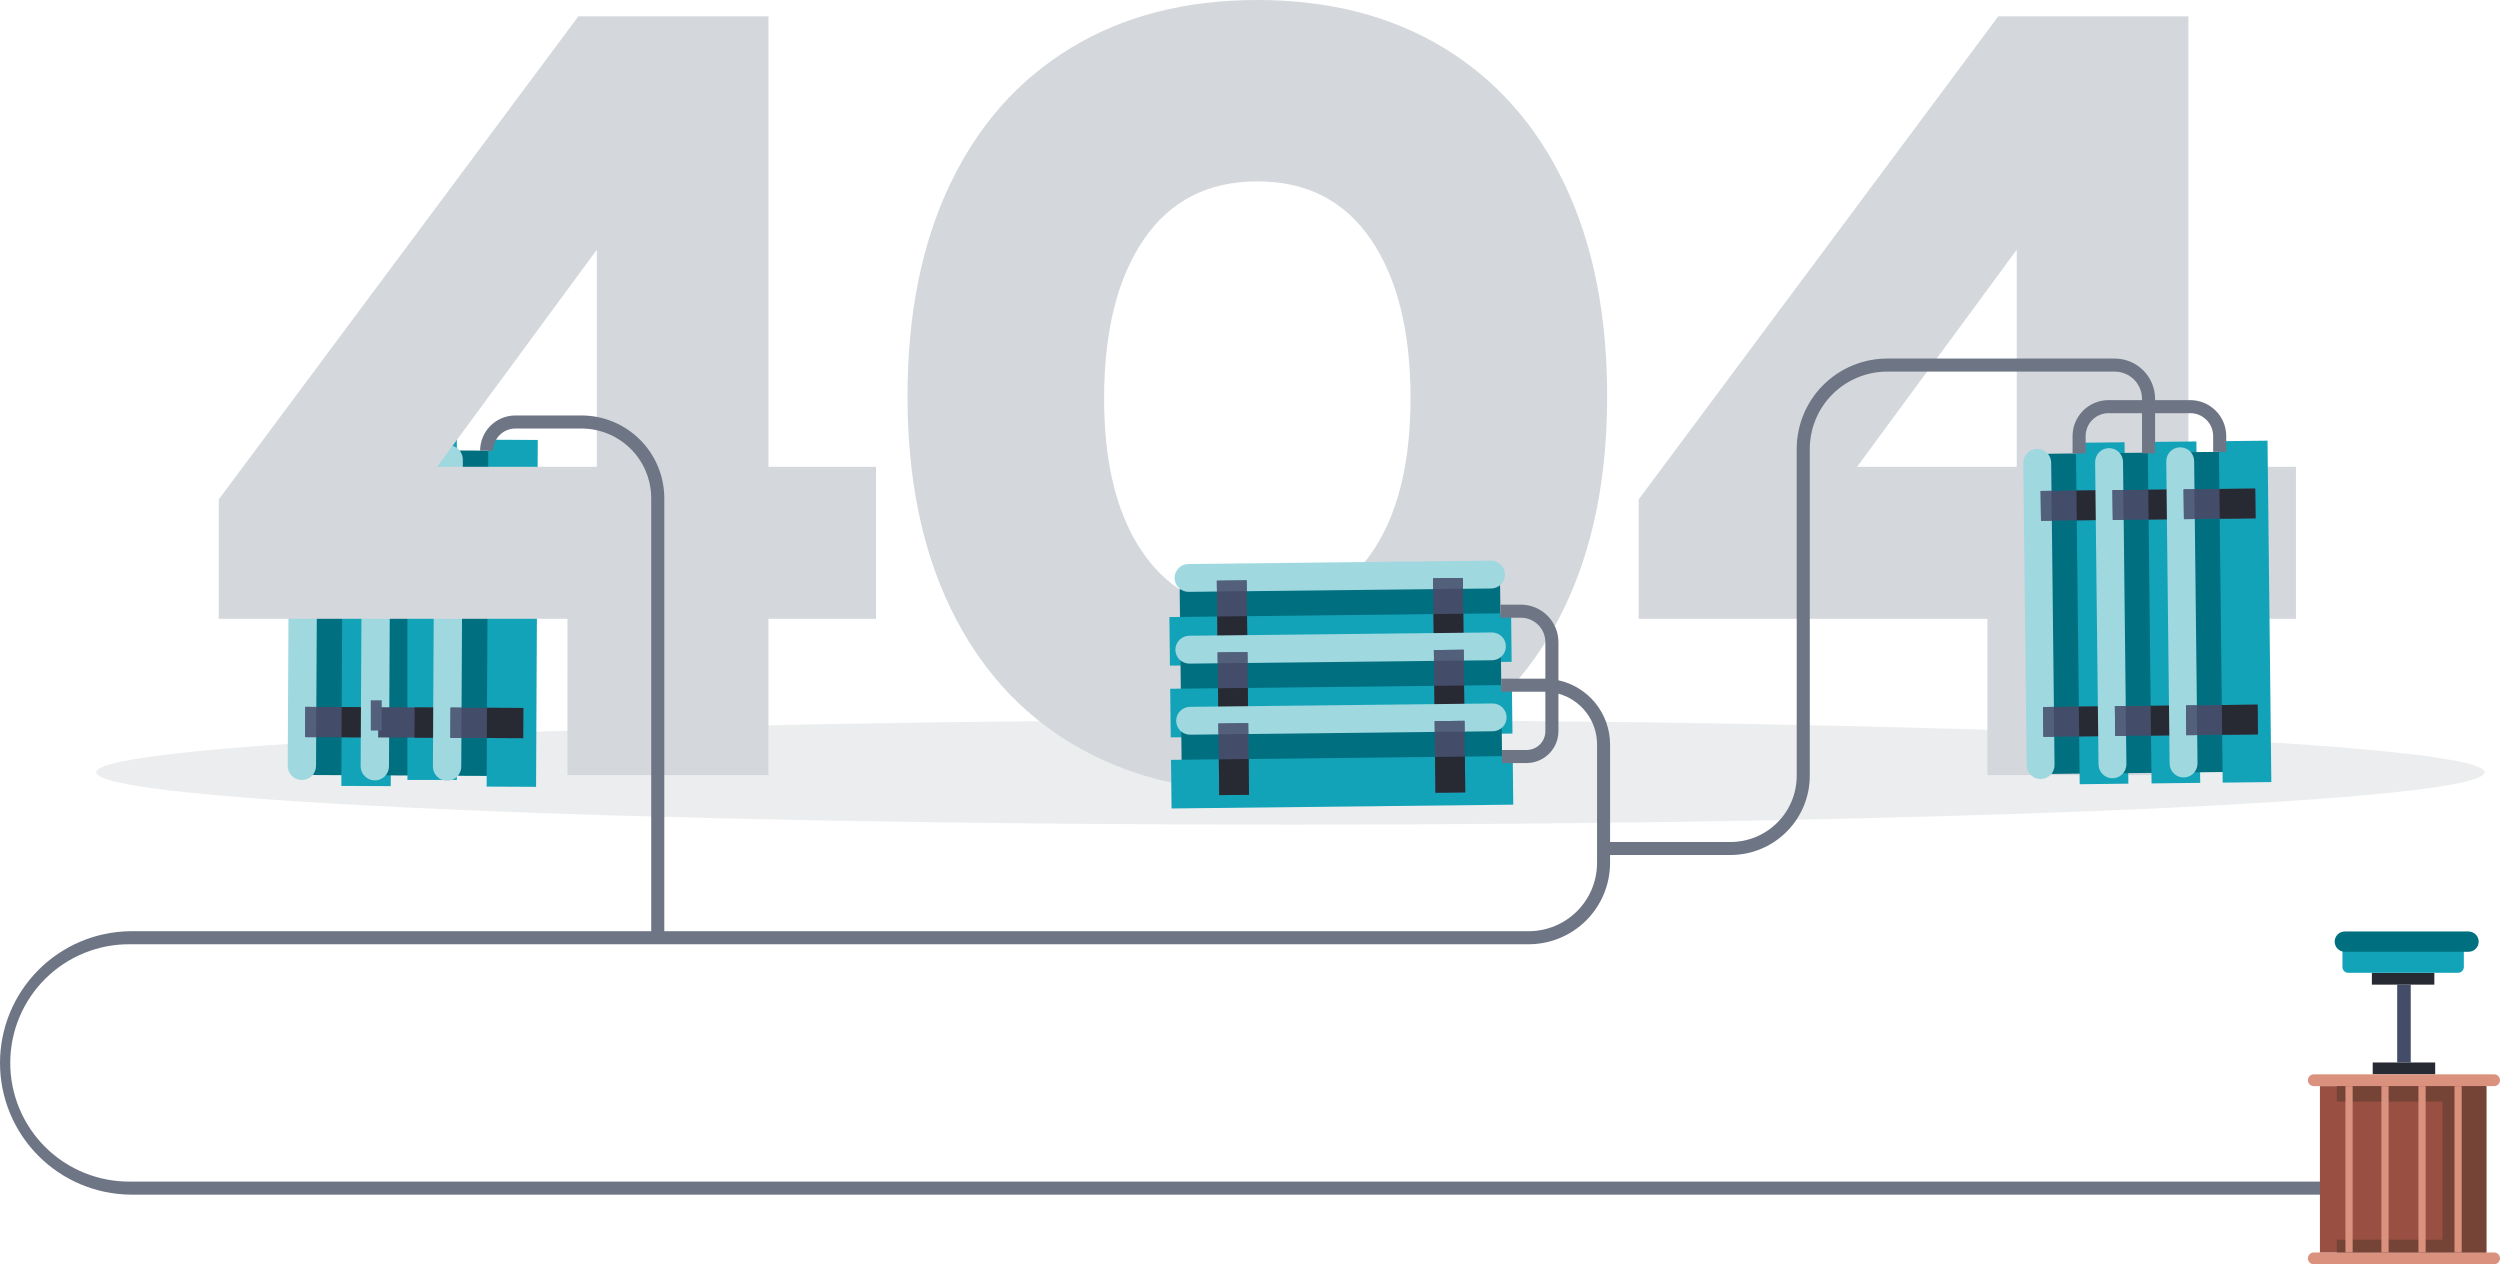 <svg width="700" height="354" viewBox="0 0 700 354" fill="none" xmlns="http://www.w3.org/2000/svg">
<path opacity="0.27" d="M361.316 230.905C545.984 230.905 695.687 224.343 695.687 216.249C695.687 208.154 545.984 201.593 361.316 201.593C176.648 201.593 26.945 208.154 26.945 216.249C26.945 224.343 176.648 230.905 361.316 230.905Z" fill="#BCBEC0"/>
<path d="M106.25 128.669L105.803 214.441C105.794 215.145 105.507 215.817 105.006 216.312C104.504 216.806 103.828 217.083 103.123 217.083L88.071 217.007C87.365 216.999 86.692 216.713 86.196 216.212C85.7 215.711 85.422 215.034 85.422 214.33L85.868 128.562C85.877 127.857 86.163 127.184 86.665 126.689C87.166 126.193 87.843 125.916 88.549 125.916L103.601 125.992C104.307 126 104.98 126.285 105.476 126.787C105.972 127.288 106.25 127.964 106.25 128.669Z" fill="#006F80"/>
<path d="M96.045 122.922L95.57 220.051L109.412 220.119L109.887 122.99L96.045 122.922Z" fill="#13A3B9"/>
<path d="M88.934 128.473L88.488 214.464C88.485 214.985 88.38 215.5 88.178 215.98C87.977 216.46 87.682 216.896 87.312 217.262C86.941 217.629 86.502 217.919 86.019 218.115C85.537 218.312 85.02 218.412 84.499 218.409C83.978 218.407 83.463 218.302 82.983 218.1C82.503 217.899 82.067 217.605 81.701 217.235C81.335 216.866 81.045 216.427 80.848 215.946C80.651 215.464 80.552 214.948 80.555 214.428L81.001 128.433C81.004 127.912 81.11 127.398 81.312 126.918C81.514 126.438 81.808 126.003 82.179 125.637C82.549 125.271 82.988 124.982 83.471 124.785C83.953 124.589 84.469 124.489 84.99 124.492C85.511 124.494 86.026 124.599 86.506 124.801C86.986 125.002 87.422 125.296 87.788 125.666C88.154 126.035 88.444 126.474 88.641 126.955C88.838 127.437 88.937 127.953 88.934 128.473Z" fill="#A0D8E0"/>
<path d="M85.487 197.924L85.445 206.386L105.818 206.485L105.859 198.024L85.487 197.924Z" fill="#434D6A"/>
<path d="M95.666 197.976L95.625 206.438L105.809 206.488L105.85 198.026L95.666 197.976Z" fill="#272A33"/>
<path d="M85.495 197.926L85.453 206.388L88.514 206.403L88.555 197.941L85.495 197.926Z" fill="#52607C"/>
<path d="M85.799 136.465L85.758 144.926L106.13 145.026L106.171 136.564L85.799 136.465Z" fill="#434D6A"/>
<path d="M95.987 136.512L95.945 144.974L106.129 145.024L106.171 136.562L95.987 136.512Z" fill="#272A33"/>
<path d="M85.799 136.467L85.758 144.928L88.819 144.943L88.86 136.482L85.799 136.467Z" fill="#52607C"/>
<path d="M126.675 128.772L126.229 214.54C126.22 215.244 125.934 215.917 125.433 216.413C124.931 216.908 124.254 217.186 123.549 217.186L108.496 217.11C108.146 217.109 107.8 217.039 107.477 216.903C107.155 216.768 106.862 216.57 106.616 216.321C106.37 216.072 106.176 215.777 106.045 215.453C105.914 215.129 105.848 214.782 105.852 214.432L106.298 128.66C106.308 127.956 106.594 127.285 107.096 126.79C107.597 126.296 108.274 126.018 108.978 126.018L124.031 126.094C124.736 126.104 125.408 126.39 125.903 126.891C126.398 127.392 126.675 128.068 126.675 128.772Z" fill="#006F80"/>
<path d="M114.078 121.256V218.386H127.92V121.256H114.078Z" fill="#13A3B9"/>
<path d="M109.364 128.575L108.917 214.566C108.915 215.087 108.81 215.601 108.608 216.081C108.407 216.561 108.113 216.997 107.743 217.363C107.373 217.73 106.934 218.02 106.452 218.216C105.97 218.413 105.454 218.514 104.933 218.511C104.412 218.509 103.896 218.404 103.415 218.202C102.935 218.001 102.499 217.707 102.132 217.336C101.765 216.966 101.475 216.528 101.278 216.045C101.081 215.563 100.981 215.047 100.984 214.526L101.431 128.535C101.437 127.485 101.86 126.479 102.607 125.74C103.354 125 104.364 124.587 105.415 124.59C106.468 124.596 107.475 125.019 108.215 125.766C108.955 126.514 109.369 127.524 109.364 128.575Z" fill="#A0D8E0"/>
<path d="M105.924 198.028L105.883 206.489L126.255 206.589L126.296 198.127L105.924 198.028Z" fill="#434D6A"/>
<path d="M116.104 198.08L116.062 206.541L126.246 206.591L126.288 198.13L116.104 198.08Z" fill="#272A33"/>
<path d="M103.82 196.09V204.551H106.881V196.09H103.82Z" fill="#52607C"/>
<path d="M106.229 136.564L106.188 145.025L126.56 145.125L126.601 136.663L106.229 136.564Z" fill="#434D6A"/>
<path d="M116.416 136.616L116.375 145.077L126.559 145.127L126.6 136.665L116.416 136.616Z" fill="#272A33"/>
<path d="M106.221 136.561L106.18 145.023L109.24 145.038L109.282 136.576L106.221 136.561Z" fill="#52607C"/>
<path d="M146.91 128.888L146.463 214.655C146.454 215.359 146.167 216.031 145.665 216.526C145.164 217.02 144.488 217.298 143.783 217.297L128.73 217.226C128.026 217.217 127.353 216.93 126.858 216.429C126.363 215.928 126.086 215.252 126.086 214.548L126.51 128.781C126.52 128.077 126.806 127.405 127.308 126.91C127.809 126.416 128.486 126.139 129.19 126.139L144.243 126.21C144.951 126.214 145.63 126.497 146.129 126.999C146.629 127.501 146.91 128.18 146.91 128.888Z" fill="#006F80"/>
<path d="M136.733 123.12L136.258 220.248L150.1 220.316L150.575 123.187L136.733 123.12Z" fill="#13A3B9"/>
<path d="M129.598 128.674L129.152 214.669C129.149 215.189 129.044 215.704 128.843 216.183C128.641 216.663 128.347 217.098 127.977 217.464C127.607 217.83 127.168 218.12 126.686 218.316C126.204 218.513 125.688 218.612 125.167 218.61C124.646 218.607 124.131 218.502 123.651 218.301C123.17 218.1 122.735 217.806 122.368 217.436C122.001 217.067 121.711 216.628 121.514 216.147C121.317 215.665 121.216 215.149 121.219 214.629L121.665 128.638C121.668 128.118 121.773 127.603 121.974 127.123C122.176 126.643 122.47 126.207 122.84 125.841C123.21 125.475 123.648 125.185 124.13 124.988C124.613 124.791 125.129 124.69 125.65 124.693C126.171 124.695 126.686 124.799 127.167 125C127.648 125.201 128.084 125.495 128.451 125.865C128.817 126.235 129.107 126.673 129.304 127.155C129.501 127.637 129.601 128.153 129.598 128.674Z" fill="#A0D8E0"/>
<path d="M126.159 198.127L126.117 206.588L146.489 206.688L146.531 198.226L126.159 198.127Z" fill="#434D6A"/>
<path d="M136.346 198.179L136.305 206.64L146.489 206.69L146.53 198.228L136.346 198.179Z" fill="#272A33"/>
<path d="M126.159 198.129L126.117 206.59L129.178 206.605L129.219 198.144L126.159 198.129Z" fill="#52607C"/>
<path d="M124.211 135.064V143.526H144.583V135.064H124.211Z" fill="#434D6A"/>
<path d="M134.375 135.091V143.553H144.559V135.091H134.375Z" fill="#272A33"/>
<path d="M126.463 136.664L126.422 145.126L129.483 145.141L129.524 136.679L126.463 136.664Z" fill="#52607C"/>
<path d="M158.892 173.258H61.25V139.826L161.938 4.574H215.172V130.709H245.277V173.258H215.163V217.025H158.883L158.892 173.258ZM167.11 130.709V69.92L122.39 130.709H167.11Z" fill="#D4D7DB"/>
<path d="M300.341 208.363C285.535 199.55 274.127 186.835 266.117 170.219C258.107 153.602 254.102 133.846 254.102 110.952C254.102 88.057 258.056 68.301 265.965 51.685C273.874 35.068 285.181 22.302 299.885 13.389C314.586 4.463 331.975 0 352.051 0C372.128 0 389.518 4.463 404.222 13.389C418.923 22.314 430.229 35.08 438.138 51.685C446.047 68.289 450.001 88.045 450.001 110.952C450.001 133.861 445.996 153.617 437.986 170.219C429.975 186.82 418.569 199.535 403.766 208.363C388.961 217.178 371.723 221.585 352.051 221.582C332.38 221.579 315.143 217.172 300.341 208.363ZM383.689 155.326C391.187 144.794 394.939 130.204 394.945 111.559C394.945 92.716 391.243 77.874 383.841 67.032C376.438 56.191 365.841 50.776 352.051 50.788C338.258 50.788 327.663 56.207 320.266 67.046C312.87 77.885 309.164 92.722 309.149 111.559C309.149 130.204 312.901 144.794 320.405 155.326C327.909 165.858 338.453 171.126 352.038 171.129C365.631 171.129 376.182 165.861 383.689 155.326Z" fill="#D4D7DB"/>
<path d="M556.474 173.258H458.828V139.826L559.516 4.574H612.75V130.709H642.864V173.258H612.75V217.025H556.47L556.474 173.258ZM564.688 130.709V69.92L519.981 130.709H564.688Z" fill="#D4D7DB"/>
<path d="M417.609 181.809L333.122 182.746C332.779 182.75 332.438 182.686 332.119 182.559C331.8 182.431 331.509 182.242 331.264 182.002C331.018 181.762 330.822 181.476 330.687 181.16C330.553 180.844 330.481 180.505 330.478 180.162L330.313 165.358C330.309 165.015 330.372 164.674 330.5 164.355C330.628 164.036 330.817 163.746 331.057 163.5C331.297 163.254 331.584 163.058 331.9 162.923C332.216 162.788 332.555 162.716 332.899 162.712L417.386 161.775C417.73 161.771 418.071 161.834 418.39 161.962C418.709 162.089 419 162.279 419.246 162.519C419.492 162.759 419.688 163.045 419.824 163.36C419.959 163.676 420.031 164.015 420.035 164.359L420.2 179.162C420.204 179.506 420.14 179.847 420.012 180.166C419.884 180.485 419.695 180.776 419.454 181.022C419.213 181.268 418.927 181.464 418.61 181.599C418.294 181.734 417.953 181.805 417.609 181.809Z" fill="#006F80"/>
<path d="M423.109 171.7L327.43 172.768L327.582 186.379L423.261 185.311L423.109 171.7Z" fill="#13A3B9"/>
<path d="M417.542 164.778L332.832 165.72C332.319 165.726 331.81 165.631 331.334 165.44C330.858 165.25 330.425 164.967 330.058 164.609C329.691 164.251 329.399 163.824 329.197 163.353C328.996 162.882 328.889 162.376 328.883 161.864C328.872 160.829 329.273 159.832 329.998 159.093C330.722 158.353 331.711 157.931 332.747 157.919L417.453 156.977C418.488 156.967 419.485 157.366 420.225 158.089C420.965 158.812 421.388 159.799 421.401 160.833C421.407 161.345 421.312 161.854 421.121 162.329C420.93 162.805 420.648 163.238 420.29 163.604C419.931 163.971 419.504 164.263 419.033 164.464C418.561 164.666 418.055 164.773 417.542 164.778Z" fill="#A0D8E0"/>
<path d="M349.05 162.507L340.711 162.6L340.935 182.633L349.274 182.54L349.05 162.507Z" fill="#434D6A"/>
<path d="M349.167 172.525L340.828 172.618L340.94 182.637L349.279 182.544L349.167 172.525Z" fill="#272A33"/>
<path d="M349.05 162.508L340.711 162.602L340.745 165.609L349.083 165.516L349.05 162.508Z" fill="#52607C"/>
<path d="M409.604 161.831L401.266 161.925L401.49 181.957L409.828 181.864L409.604 161.831Z" fill="#434D6A"/>
<path d="M409.714 171.849L401.375 171.943L401.487 181.961L409.826 181.868L409.714 171.849Z" fill="#272A33"/>
<path d="M409.597 161.828L401.258 161.921L401.291 164.929L409.63 164.836L409.597 161.828Z" fill="#52607C"/>
<path d="M417.624 181.837L333.133 182.78C331.687 182.796 330.529 183.98 330.545 185.424L330.71 200.227C330.727 201.671 331.911 202.829 333.357 202.813L417.848 201.87C419.293 201.854 420.452 200.67 420.436 199.225L420.27 184.423C420.254 182.979 419.069 181.821 417.624 181.837Z" fill="#006F80"/>
<path d="M423.335 191.788L327.656 192.856L327.808 206.467L423.488 205.399L423.335 191.788Z" fill="#13A3B9"/>
<path d="M417.769 184.87L333.058 185.812C332.545 185.818 332.037 185.723 331.561 185.532C331.085 185.342 330.651 185.059 330.284 184.701C329.918 184.343 329.625 183.916 329.424 183.445C329.222 182.974 329.115 182.468 329.11 181.956C329.099 180.921 329.5 179.924 330.224 179.185C330.949 178.445 331.937 178.023 332.973 178.011L417.702 177.087C418.737 177.076 419.735 177.477 420.476 178.201C421.216 178.925 421.638 179.913 421.65 180.948C421.653 181.46 421.555 181.968 421.362 182.442C421.168 182.916 420.883 183.348 420.523 183.712C420.162 184.076 419.733 184.366 419.261 184.565C418.788 184.764 418.281 184.867 417.769 184.87Z" fill="#A0D8E0"/>
<path d="M349.276 182.6L340.938 182.693L341.161 202.725L349.5 202.632L349.276 182.6Z" fill="#434D6A"/>
<path d="M349.386 192.618L341.047 192.711L341.159 202.729L349.498 202.636L349.386 192.618Z" fill="#272A33"/>
<path d="M349.276 182.601L340.938 182.694L340.971 185.702L349.31 185.609L349.276 182.601Z" fill="#52607C"/>
<path d="M409.823 181.929L401.484 182.022L401.708 202.054L410.047 201.961L409.823 181.929Z" fill="#434D6A"/>
<path d="M409.94 191.942L401.602 192.035L401.714 202.054L410.052 201.961L409.94 191.942Z" fill="#272A33"/>
<path d="M409.823 181.925L401.484 182.018L401.518 185.026L409.857 184.933L409.823 181.925Z" fill="#52607C"/>
<path d="M417.842 201.742L333.352 202.685C331.906 202.702 330.747 203.885 330.764 205.33L330.929 220.132C330.945 221.576 332.13 222.734 333.576 222.718L418.066 221.775C419.512 221.759 420.671 220.575 420.654 219.131L420.489 204.328C420.473 202.884 419.288 201.726 417.842 201.742Z" fill="#006F80"/>
<path d="M423.562 211.693L327.883 212.761L328.035 226.372L423.714 225.304L423.562 211.693Z" fill="#13A3B9"/>
<path d="M417.983 204.757L333.277 205.716C332.764 205.723 332.255 205.628 331.779 205.438C331.303 205.247 330.869 204.965 330.502 204.607C330.135 204.249 329.843 203.822 329.641 203.35C329.44 202.879 329.334 202.373 329.328 201.86C329.318 200.826 329.718 199.83 330.441 199.09C331.165 198.351 332.153 197.928 333.188 197.915L417.898 196.973C418.933 196.963 419.93 197.363 420.67 198.086C421.411 198.808 421.834 199.795 421.847 200.829C421.853 201.861 421.45 202.854 420.726 203.589C420.002 204.325 419.016 204.745 417.983 204.757Z" fill="#A0D8E0"/>
<path d="M349.495 202.505L341.156 202.598L341.38 222.631L349.719 222.538L349.495 202.505Z" fill="#434D6A"/>
<path d="M349.612 212.523L341.273 212.616L341.385 222.635L349.724 222.541L349.612 212.523Z" fill="#272A33"/>
<path d="M349.495 202.502L341.156 202.595L341.19 205.603L349.529 205.51L349.495 202.502Z" fill="#52607C"/>
<path d="M410.05 201.829L401.711 201.923L401.935 221.955L410.274 221.862L410.05 201.829Z" fill="#434D6A"/>
<path d="M410.159 211.847L401.82 211.94L401.932 221.959L410.271 221.866L410.159 211.847Z" fill="#272A33"/>
<path d="M410.05 201.83L401.711 201.923L401.745 204.931L410.083 204.838L410.05 201.83Z" fill="#52607C"/>
<path d="M591.372 129.468L592.337 213.883C592.344 214.577 592.076 215.246 591.59 215.742C591.104 216.238 590.441 216.522 589.747 216.53L574.931 216.695C574.237 216.701 573.569 216.432 573.073 215.947C572.578 215.462 572.295 214.8 572.286 214.107L571.344 129.691C571.337 128.997 571.606 128.329 572.091 127.833C572.577 127.336 573.24 127.053 573.935 127.045L588.751 126.88C589.441 126.878 590.104 127.15 590.595 127.635C591.086 128.119 591.365 128.778 591.372 129.468Z" fill="#006F80"/>
<path d="M581.252 123.985L582.32 219.582L595.943 219.43L594.874 123.832L581.252 123.985Z" fill="#13A3B9"/>
<path d="M574.331 129.548L575.274 214.182C575.28 214.695 575.185 215.203 574.994 215.679C574.803 216.154 574.521 216.587 574.162 216.954C573.804 217.32 573.377 217.612 572.905 217.814C572.434 218.015 571.927 218.122 571.415 218.128C570.902 218.134 570.393 218.038 569.917 217.848C569.441 217.657 569.008 217.375 568.641 217.017C568.274 216.659 567.982 216.232 567.78 215.761C567.579 215.29 567.472 214.784 567.466 214.272L566.524 129.633C566.518 129.121 566.613 128.613 566.804 128.137C566.994 127.662 567.277 127.228 567.635 126.862C567.994 126.496 568.421 126.203 568.892 126.002C569.364 125.801 569.87 125.694 570.383 125.688C571.419 125.677 572.416 126.078 573.157 126.802C573.897 127.526 574.32 128.514 574.331 129.548Z" fill="#A0D8E0"/>
<path d="M572.063 197.972L572.156 206.304L592.206 206.08L592.113 197.748L572.063 197.972Z" fill="#434D6A"/>
<path d="M582.079 197.859L582.172 206.191L592.199 206.079L592.106 197.747L582.079 197.859Z" fill="#272A33"/>
<path d="M572.055 197.964L572.148 206.296L575.16 206.262L575.067 197.931L572.055 197.964Z" fill="#52607C"/>
<path d="M571.383 137.471L571.477 145.802L591.526 145.578L591.433 137.247L571.383 137.471Z" fill="#434D6A"/>
<path d="M581.399 137.358L581.492 145.689L591.519 145.577L591.426 137.246L581.399 137.358Z" fill="#272A33"/>
<path d="M571.383 137.472L571.477 145.804L574.488 145.77L574.395 137.438L571.383 137.472Z" fill="#52607C"/>
<path d="M611.483 129.245L612.439 213.683C612.443 214.026 612.379 214.368 612.251 214.687C612.123 215.006 611.933 215.297 611.693 215.543C611.452 215.788 611.165 215.984 610.849 216.119C610.532 216.254 610.192 216.326 609.848 216.329L595.037 216.494C594.342 216.501 593.673 216.233 593.176 215.747C592.68 215.262 592.396 214.6 592.388 213.906L591.445 129.468C591.438 128.774 591.707 128.106 592.193 127.609C592.679 127.113 593.342 126.83 594.036 126.822L608.852 126.657C609.544 126.653 610.209 126.923 610.702 127.408C611.195 127.893 611.476 128.554 611.483 129.245Z" fill="#006F80"/>
<path d="M601.369 123.756L602.438 219.354L616.06 219.202L614.991 123.604L601.369 123.756Z" fill="#13A3B9"/>
<path d="M594.449 129.334L595.391 213.968C595.397 214.48 595.302 214.989 595.111 215.464C594.92 215.94 594.638 216.373 594.279 216.739C593.921 217.106 593.494 217.398 593.022 217.599C592.551 217.801 592.045 217.908 591.532 217.913C590.496 217.924 589.498 217.523 588.758 216.8C588.018 216.076 587.595 215.088 587.583 214.053L586.641 129.419C586.635 128.907 586.73 128.398 586.921 127.923C587.112 127.447 587.394 127.014 587.753 126.648C588.111 126.281 588.538 125.989 589.009 125.788C589.481 125.586 589.987 125.48 590.5 125.474C591.536 125.463 592.534 125.864 593.274 126.588C594.014 127.311 594.437 128.299 594.449 129.334Z" fill="#A0D8E0"/>
<path d="M592.165 197.744L592.258 206.076L612.307 205.852L612.214 197.52L592.165 197.744Z" fill="#434D6A"/>
<path d="M602.18 197.63L602.273 205.962L612.301 205.85L612.207 197.518L602.18 197.63Z" fill="#272A33"/>
<path d="M592.157 197.741L592.25 206.073L595.261 206.039L595.168 197.707L592.157 197.741Z" fill="#52607C"/>
<path d="M591.493 137.247L591.586 145.578L611.636 145.355L611.542 137.023L591.493 137.247Z" fill="#434D6A"/>
<path d="M601.508 137.134L601.602 145.465L611.629 145.353L611.535 137.022L601.508 137.134Z" fill="#272A33"/>
<path d="M591.493 137.244L591.586 145.575L594.597 145.542L594.504 137.21L591.493 137.244Z" fill="#52607C"/>
<path d="M631.403 129.022L632.345 213.437C632.352 214.131 632.083 214.8 631.598 215.296C631.112 215.792 630.449 216.075 629.754 216.084L614.943 216.249C614.248 216.256 613.579 215.987 613.083 215.502C612.586 215.017 612.302 214.354 612.294 213.66L611.352 129.245C611.345 128.551 611.613 127.882 612.099 127.386C612.585 126.89 613.248 126.607 613.942 126.598L628.758 126.438C629.102 126.434 629.443 126.497 629.762 126.625C630.081 126.753 630.371 126.942 630.617 127.182C630.862 127.422 631.058 127.708 631.193 128.024C631.328 128.339 631.399 128.679 631.403 129.022Z" fill="#006F80"/>
<path d="M621.283 123.537L622.352 219.135L635.974 218.982L634.905 123.385L621.283 123.537Z" fill="#13A3B9"/>
<path d="M614.363 129.102L615.305 213.736C615.311 214.248 615.216 214.757 615.025 215.232C614.834 215.708 614.552 216.141 614.193 216.507C613.835 216.874 613.408 217.166 612.937 217.367C612.465 217.569 611.959 217.675 611.446 217.681C610.933 217.688 610.424 217.593 609.948 217.403C609.472 217.212 609.038 216.93 608.671 216.572C608.304 216.214 608.012 215.787 607.81 215.315C607.609 214.844 607.503 214.338 607.497 213.825L606.555 129.187C606.549 128.675 606.644 128.167 606.835 127.691C607.026 127.216 607.309 126.783 607.667 126.417C608.025 126.051 608.452 125.759 608.924 125.558C609.395 125.358 609.902 125.251 610.414 125.246C610.927 125.24 611.436 125.334 611.912 125.525C612.388 125.715 612.822 125.997 613.189 126.356C613.556 126.714 613.848 127.141 614.05 127.612C614.251 128.083 614.357 128.59 614.363 129.102Z" fill="#A0D8E0"/>
<path d="M612.079 197.52L612.172 205.851L632.222 205.628L632.128 197.296L612.079 197.52Z" fill="#434D6A"/>
<path d="M622.102 197.407L622.195 205.738L632.222 205.626L632.129 197.295L622.102 197.407Z" fill="#272A33"/>
<path d="M612.087 197.522L612.18 205.853L615.191 205.82L615.098 197.488L612.087 197.522Z" fill="#52607C"/>
<path d="M611.407 137.027L611.5 145.359L631.55 145.135L631.456 136.804L611.407 137.027Z" fill="#434D6A"/>
<path d="M621.438 136.91L621.531 145.241L631.558 145.13L631.465 136.798L621.438 136.91Z" fill="#272A33"/>
<path d="M611.407 137.024L611.5 145.356L614.511 145.322L614.418 136.991L611.407 137.024Z" fill="#52607C"/>
<path d="M36.511 330.842C32.112 330.893 27.746 330.071 23.667 328.424C19.588 326.778 15.877 324.338 12.748 321.248C9.619 318.158 7.135 314.478 5.44 310.422C3.744 306.366 2.871 302.014 2.871 297.618C2.871 293.222 3.744 288.87 5.44 284.814C7.135 280.758 9.619 277.078 12.748 273.988C15.877 270.898 19.588 268.459 23.667 266.812C27.746 265.165 32.112 264.343 36.511 264.394H428.037C434.077 264.387 439.867 261.987 444.138 257.72C448.408 253.453 450.81 247.668 450.818 241.633V239.402H484.554C490.433 239.396 496.07 237.061 500.229 232.909C504.388 228.757 506.73 223.127 506.74 217.253V125.688C506.747 119.952 509.031 114.453 513.091 110.397C517.15 106.341 522.654 104.059 528.395 104.052H592.139C594.161 104.054 596.099 104.858 597.529 106.287C598.958 107.717 599.762 109.654 599.763 111.675V112.032H590.383C587.715 112.035 585.158 113.096 583.271 114.98C581.385 116.865 580.323 119.421 580.32 122.086V126.955H583.978V122.086C583.982 120.39 584.658 118.764 585.858 117.565C587.058 116.366 588.686 115.69 590.383 115.687H599.763V126.955H603.426V115.687H613.279C614.977 115.689 616.605 116.364 617.806 117.564C619.007 118.763 619.682 120.39 619.685 122.086V126.518H623.347V122.086C623.344 119.42 622.282 116.864 620.394 114.979C618.507 113.094 615.948 112.034 613.279 112.032H603.426V111.675C603.422 108.685 602.232 105.818 600.116 103.704C598 101.59 595.131 100.4 592.139 100.397H528.395C521.683 100.404 515.248 103.071 510.502 107.812C505.756 112.553 503.086 118.982 503.078 125.688V217.253C503.072 222.158 501.119 226.861 497.647 230.33C494.175 233.799 489.468 235.75 484.559 235.756H450.822V208.412C450.811 204.225 449.373 200.168 446.745 196.907C444.116 193.647 440.455 191.378 436.363 190.476V179.8C436.36 177.017 435.251 174.348 433.281 172.38C431.31 170.413 428.639 169.306 425.853 169.304H420.122V172.959H425.853C427.669 172.96 429.41 173.681 430.694 174.964C431.978 176.247 432.699 177.986 432.701 179.8V190.029H420.346V193.689H432.701V204.757C432.699 206.145 432.147 207.476 431.165 208.457C430.182 209.439 428.85 209.991 427.461 209.992H420.565V213.651H427.461C429.82 213.643 432.079 212.703 433.747 211.037C435.415 209.371 436.355 207.113 436.363 204.757V194.224C439.47 195.083 442.209 196.936 444.161 199.498C446.113 202.06 447.171 205.191 447.173 208.412V241.629C447.168 246.695 445.152 251.552 441.567 255.133C437.982 258.715 433.121 260.73 428.051 260.735H186.002V139.483C185.995 133.344 183.551 127.459 179.207 123.119C174.862 118.778 168.972 116.336 162.829 116.329H144.296C141.679 116.333 139.171 117.373 137.32 119.222C135.47 121.071 134.429 123.578 134.425 126.192H138.088C138.09 124.548 138.745 122.971 139.909 121.808C141.073 120.646 142.65 119.991 144.296 119.989H162.829C168.001 119.995 172.96 122.05 176.618 125.705C180.276 129.36 182.333 134.314 182.339 139.483V260.735H36.511C26.791 260.841 17.505 264.774 10.67 271.68C3.834 278.585 0 287.906 0 297.618C0 307.33 3.834 316.651 10.67 323.556C17.505 330.462 26.791 334.395 36.511 334.501H685.568V330.842H36.511Z" fill="#6E7686"/>
<path d="M675.004 275.699H671.211V297.491H675.004V275.699Z" fill="#434D6A"/>
<path d="M681.851 297.495H664.359V300.806H681.851V297.495Z" fill="#272A33"/>
<path d="M681.616 272.387H664.125V275.699H681.616V272.387Z" fill="#272A33"/>
<path d="M698.341 304.122H647.868C647.429 304.122 647.007 303.948 646.696 303.637C646.385 303.327 646.211 302.906 646.211 302.467C646.211 302.027 646.385 301.606 646.696 301.294C647.007 300.983 647.428 300.808 647.868 300.806H698.341C698.781 300.808 699.203 300.983 699.514 301.294C699.824 301.606 699.999 302.027 699.999 302.467C699.999 302.906 699.824 303.327 699.513 303.637C699.202 303.948 698.781 304.122 698.341 304.122Z" fill="#DA927E"/>
<path d="M698.341 354H647.868C647.429 354 647.007 353.826 646.696 353.515C646.385 353.205 646.211 352.783 646.211 352.344C646.211 351.905 646.385 351.483 646.696 351.172C647.007 350.861 647.428 350.685 647.868 350.684H698.341C698.781 350.685 699.203 350.861 699.514 351.172C699.824 351.483 699.999 351.905 699.999 352.344C699.999 352.783 699.824 353.205 699.513 353.515C699.202 353.826 698.781 354 698.341 354Z" fill="#DA927E"/>
<path d="M696.179 304.123H649.578V350.684H696.179V304.123Z" fill="#995042"/>
<path d="M688.244 263.216H657.513C656.613 263.216 655.883 263.945 655.883 264.845V270.758C655.883 271.658 656.613 272.387 657.513 272.387H688.244C689.144 272.387 689.874 271.658 689.874 270.758V264.845C689.874 263.945 689.144 263.216 688.244 263.216Z" fill="#13A3B9"/>
<path d="M691.188 266.496H656.548C655.795 266.496 655.072 266.197 654.538 265.665C654.005 265.133 653.704 264.411 653.703 263.658C653.703 263.285 653.777 262.915 653.92 262.571C654.063 262.226 654.273 261.913 654.537 261.649C654.801 261.386 655.115 261.177 655.46 261.034C655.805 260.892 656.175 260.819 656.548 260.819H691.188C691.561 260.819 691.93 260.892 692.275 261.034C692.62 261.177 692.934 261.386 693.198 261.649C693.461 261.913 693.671 262.226 693.813 262.571C693.956 262.916 694.029 263.285 694.028 263.658C694.028 264.411 693.729 265.133 693.196 265.665C692.663 266.197 691.941 266.496 691.188 266.496Z" fill="#006F80"/>
<path d="M654.305 304.123V308.465H683.896V347.109H654.305V350.684H696.18V304.123H654.305Z" fill="#754436"/>
<path d="M658.742 304.123H656.727V350.684H658.742V304.123Z" fill="#DA927E"/>
<path d="M668.812 304.123H666.797V350.684H668.812V304.123Z" fill="#DA927E"/>
<path d="M679.179 304.123H677.164V350.684H679.179V304.123Z" fill="#DA927E"/>
<path d="M689.273 304.123H687.258V350.684H689.273V304.123Z" fill="#DA927E"/>
</svg>
